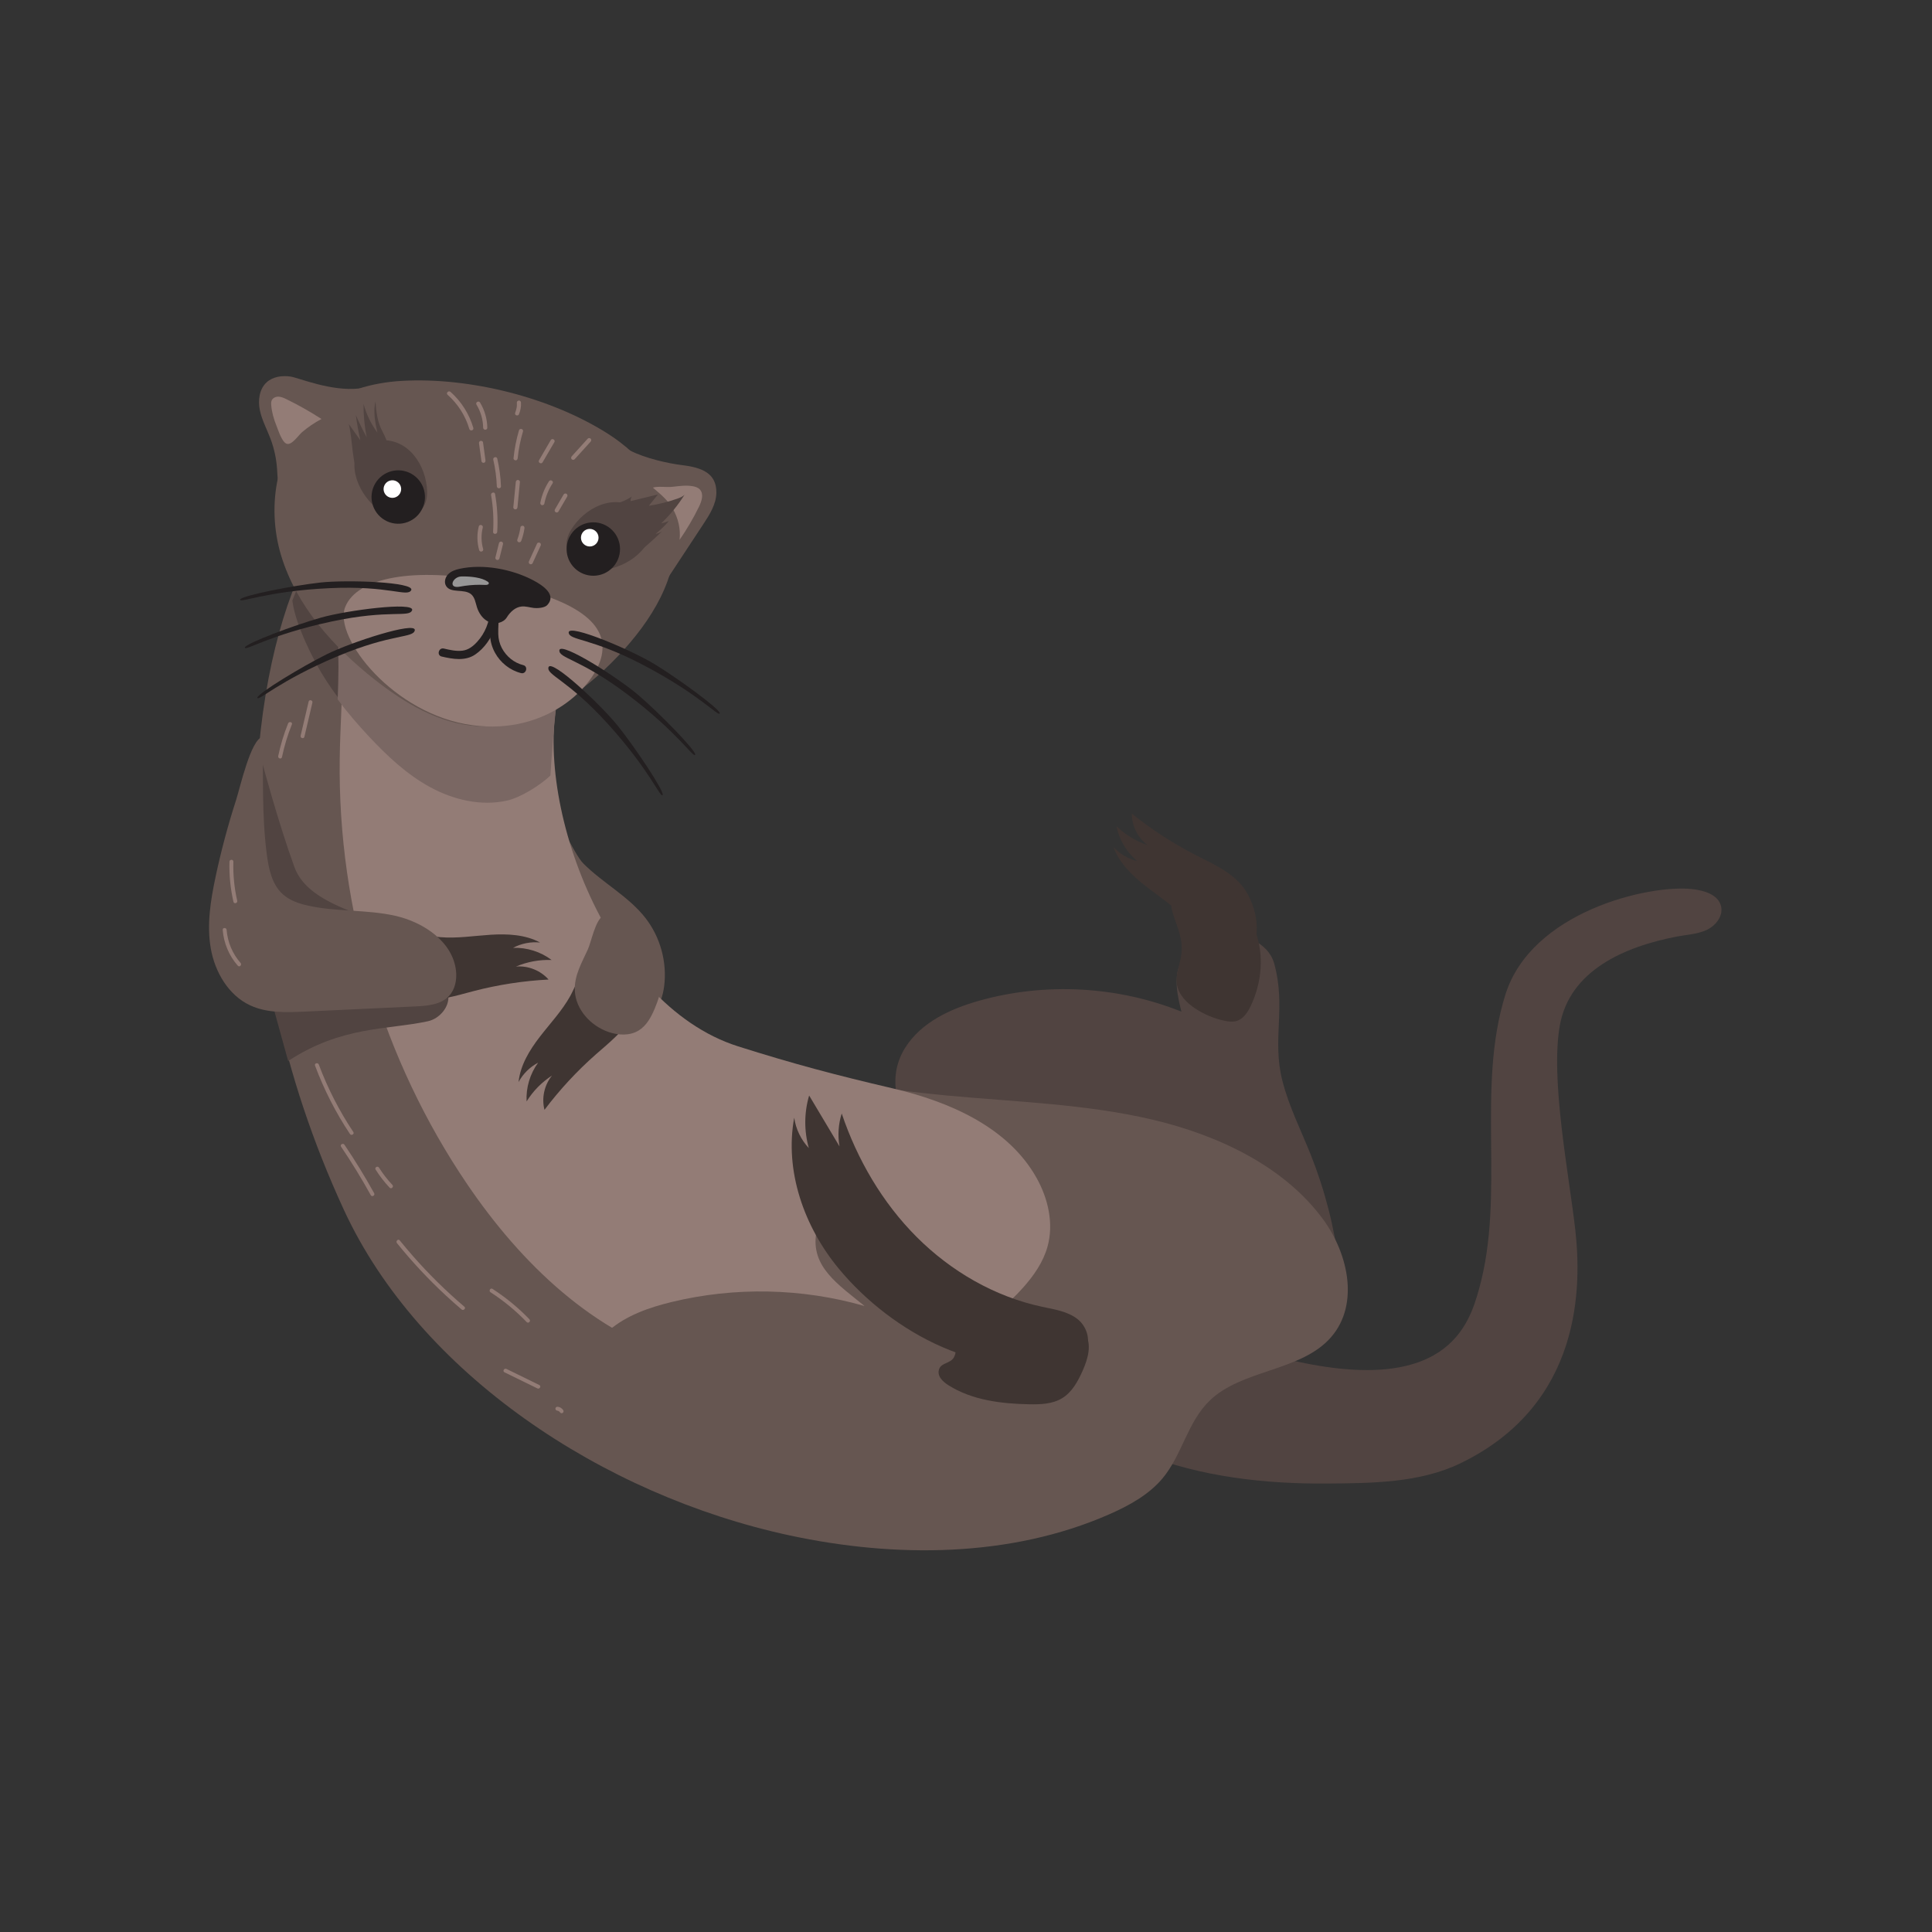<?xml version="1.0" encoding="UTF-8" standalone="no"?>
<svg
   xmlns:dc="http://purl.org/dc/elements/1.1/"
   xmlns:cc="http://creativecommons.org/ns#"
   xmlns:rdf="http://www.w3.org/1999/02/22-rdf-syntax-ns#"
   xmlns:svg="http://www.w3.org/2000/svg"
   xmlns="http://www.w3.org/2000/svg"
   xmlns:sodipodi="http://sodipodi.sourceforge.net/DTD/sodipodi-0.dtd"
   xmlns:inkscape="http://www.inkscape.org/namespaces/inkscape"
   viewBox="0 0 512 512"
   height="512"
   width="512"
   xml:space="preserve"
   id="svg2"
   version="1.1"
   sodipodi:docname="Weasel.svg"
   inkscape:version="1.0.2 (e86c870879, 2021-01-15, custom)"><rect x="0" y="0" width="512" height="512" fill="#333333" stroke="none"/><sodipodi:namedview
     pagecolor="#ffffff"
     bordercolor="#666666"
     borderopacity="1"
     objecttolerance="10"
     gridtolerance="10"
     guidetolerance="10"
     inkscape:pageopacity="0"
     inkscape:pageshadow="2"
     inkscape:window-width="1366"
     inkscape:window-height="715"
     id="namedview7878"
     showgrid="false"
     inkscape:zoom="0.14531044"
     inkscape:cx="2606.7656"
     inkscape:cy="1359.1645"
     inkscape:window-x="-8"
     inkscape:window-y="-8"
     inkscape:window-maximized="1"
     inkscape:current-layer="svg2" /><defs
     id="defs6"><clipPath
       id="clipPath988"
       clipPathUnits="userSpaceOnUse"><path
         id="path986"
         d="m 13701.4,7935 c -54.4,0 -24.4,65.4 27.4,67 4.5,0.1 9.4,0.2 14.4,0.2 49.3,0 117,-7.3 154.3,-33 3.5,-2.3 7.1,-5.3 7.6,-9.5 1.1,-8.6 -10.3,-11.9 -19.5,-11.9 -0.6,0 -1.3,0 -1.9,0 -12.2,0.7 -24.4,1 -36.5,1 -43,0 -86,-4 -128.2,-12 -6.7,-1.3 -12.5,-1.8 -17.6,-1.8" /></clipPath><clipPath
       id="clipPath1132"
       clipPathUnits="userSpaceOnUse"><path
         id="path1130"
         d="m 4776.2,5176.1 c -27.56,0 -36.17,54.6 -3.2,86.2 39.5,37.8 107.62,90.2 162,97.4 1.55,0.2 3.16,0.3 4.75,0.3 3.09,0 6.11,-0.6 8.41,-2.5 7.82,-6.8 -0.72,-19 -8.75,-25.5 -47.17,-38.1 -89.74,-81.9 -126.47,-130.2 -14.05,-18.4 -26.66,-25.7 -36.74,-25.7" /></clipPath></defs><g
     id="g9471"
     transform="matrix(0.311,0,0,0.311,-445.616,-345.576)"><g
       transform="matrix(0.178,0,0,-0.178,0,2666.667)"
       id="g930"><path
         id="path932"
         style="fill:#514441;fill-opacity:1;fill-rule:nonzero;stroke:none"
         d="m 14403.8,1636.72 c 216.3,1.73 443.6,3 638.3,97.37 585.9,284.15 578.2,853.73 549,1115.45 -29.2,261.8 -121.1,722.98 -73.8,982.08 47.3,259.1 304.9,375.52 563.7,424.28 47.1,8.85 96.3,10.87 139.5,31.28 43.3,20.47 79.5,67.06 68.2,113.49 -13.7,56.26 -82.6,75.99 -140.2,82.07 -207.9,21.83 -768.1,-108.4 -892.2,-505.67 -141.1,-451.36 0.8,-952.22 -125.8,-1407.85 -47.3,-170.58 -153.4,-525.62 -933.7,-334.11 -124,30.45 -253.1,25.95 -372,72.53 -135.7,53.11 -295.1,41.56 -421.7,-30.53 -93,-52.96 -212,-183.93 -176,-302.38 32.9,-107.87 200.1,-159.78 292.6,-196.01 280,-109.97 585,-144.32 884.1,-142" /></g><g
       transform="matrix(0.158,0,0,-0.158,0,2666.667)"
       id="g934"><path
         id="path936"
         style="fill:#514441;fill-opacity:1;fill-rule:nonzero;stroke:none"
         d="m 13951.3,4195.48 c 86,135.99 243.6,209.01 398.6,252.48 356.9,100.03 746.5,78.93 1090.4,-59.09 -21.6,86.28 -42.5,180.57 -5.6,261.61 42.3,92.6 107.8,171.44 209.7,170.26 101.8,-1.19 261.7,-48.2 296.2,-172.21 65.5,-237.71 -12.8,-406.45 43.9,-631.08 34.7,-137.6 99.4,-265.57 152.2,-397.42 76.5,-191.54 128.4,-392.95 153.8,-597.65 5.4,-43.73 9.5,-89.23 -4.9,-130.76 -28.1,-81.04 -116.8,-123.59 -200.2,-143.42 -222.8,-53.18 -458.9,-4.73 -671.2,81.54 -212.2,86.27 -407.2,209.18 -611.2,313.26 -154.8,79.01 -315.5,147.56 -462.3,240.42 -230.6,145.69 -577.4,514.84 -389.4,812.06" /></g><path
       id="path938"
       style="fill:#665651;fill-opacity:1;fill-rule:nonzero;stroke:none;stroke-width:0.133"
       d="m 1929.813,1846.867 c 16.693,16.827 38.8,28.08 53.267,46.853 12.467,16.147 18.253,37.293 15.747,57.547 -1.027,8.2 -3.56,16.613 -9.44,22.427 -7.32,7.2 -18.747,9.053 -28.76,6.747 -23.213,-5.36 -37.08,-28.653 -47.32,-50.173 -11.173,-23.467 -21.32,-47.68 -26.133,-73.213 -1.92,-10.173 -10.68,-56.88 10.4,-55.973 9.04,0.4 23.92,37.387 32.24,45.787" /><g
       transform="matrix(0.159,0,0,-0.159,0,2666.667)"
       id="g940"><path
         id="path942"
         style="fill:#665651;fill-opacity:1;fill-rule:nonzero;stroke:none"
         d="m 10854.2,3299.85 c 404.5,-876.45 1386,-1529.83 2389.5,-1745.61 567.7,-122.06 1184.4,-118.46 1711.3,112.51 107.7,47.23 213.5,105.62 286.6,192.87 106.5,127.1 133.7,303.28 254.7,418.72 169.4,161.75 469.4,155.29 633.5,321.74 170.2,172.74 114,456.22 -28.4,649.52 -208,282.22 -558.6,449.76 -916,533.49 -357.5,83.64 -729.3,94.13 -1096.1,128.52 -361.9,33.98 -724.9,92.46 -1060.8,221.99 -335.9,129.53 -645.3,334.83 -844.1,617.47 -218,309.91 -289.7,697.5 -237.9,1064.38 26.9,190.1 85.2,379.29 66,570.15 -24.9,246.4 -225,487.43 -515,418.13 -87.7,-20.97 -224,-10.4 -363.5,0.09 -223.9,16.95 -456.1,33.81 -508.1,-79.45 -273.4,-595.07 -452.2,-1950.57 228.3,-3424.52" /></g><g
       transform="matrix(0.143,0,0,-0.143,0,2666.667)"
       id="g944"><path
         id="path946"
         style="fill:#937c76;fill-opacity:1;fill-rule:nonzero;stroke:none"
         d="m 12044.3,6352.84 c -12,-895.49 257.4,-1792.57 760.7,-2533.41 319,-469.48 753.7,-890.73 1299.9,-1045.01 175.5,-49.62 358.2,-70.37 540.5,-76.91 535.9,-19.06 1115,107.19 1471.5,507.79 63.3,71.02 119.3,151.47 144.9,243.14 38.2,136.72 4.4,286.04 -65,409.95 -169.5,302.95 -520.5,454.99 -858.5,533.96 -338.2,78.96 -589.7,145.4 -920.7,250.24 -797.2,252.77 -1244.9,1513.08 -1055.7,2148.05 9.8,32.89 -106.6,58.12 -126.4,86.16 -18.5,26.16 -49,40.65 -78.3,54.01 -263.3,120.54 -687.9,348.83 -989.5,263.52 -127.5,-36.07 -104.8,-149.99 -105.5,-262.31 -1.1,-193.24 -15.4,-386.02 -17.9,-579.18" /></g><path
       id="path948"
       style="fill:#514441;fill-opacity:1;fill-rule:nonzero;stroke:none;stroke-width:0.133"
       d="m 1864.613,1791.107 c 11.707,-2.587 22.84,-8.48 31.533,-16.707 0.4,-7.493 1.12,-14.947 2.173,-22.36 2.133,-15.107 5.52,-30.173 7.987,-45.253 -6.48,-12.787 -16.733,-24.173 -28.4,-32.52 -23.267,-16.68 -51.507,-24.493 -78.053,-35.227 -18.24,-7.387 -35.84,-16.253 -54.133,-23.533 -12.947,-5.16 -37.533,-16.827 -52.707,-13.893 -1.96,1.68 -3.507,3.653 -4.573,5.987 -2.2,4.773 -4.347,9.88 -6.453,15.267 2.507,21.547 19.387,52.68 24.453,61.173 11.347,19.013 25.493,36.267 40.587,52.387 15.48,16.533 32.213,32.333 52.093,43.173 19.893,10.84 43.373,16.413 65.493,11.507" /><path
       id="path950"
       style="fill:#7a6763;fill-opacity:1;fill-rule:nonzero;stroke:none;stroke-width:0.133"
       d="m 1908.253,1704.253 c -2.933,-5.267 -9.733,-8.16 -13.76,-12.773 -2.64,-1.24 -4.907,-2.453 -5.8,-3.72 -2.653,-3.747 -7.013,-5.813 -11.187,-7.72 -37.573,-17.187 -98.16,-49.773 -141.187,-37.6 -18.2,5.147 -14.96,21.4 -15.053,37.427 -0.053,9.12 -0.32,18.24 -0.653,27.347 8.2,11.04 17.213,21.493 26.6,31.52 15.48,16.533 32.2,32.32 52.093,43.16 19.88,10.84 43.373,16.413 65.48,11.52 11.707,-2.6 28.413,-13.133 37.093,-21.373 0.4,-7.48 3.8,-57.187 6.373,-67.787" /><path
       id="path952"
       style="fill:#665651;fill-opacity:1;fill-rule:nonzero;stroke:none;stroke-width:0.133"
       d="m 1775.453,1435.72 c -26.093,1.467 -52.56,9.04 -72.613,25.787 -34.4,28.72 -43.44,80.293 -30.4,123.173 13.04,42.867 44.533,77.907 79.733,105.627 25.493,20.08 54.88,37.613 87.267,39.627 46.24,2.867 88.533,-26.373 120.36,-60.04 27.72,-29.32 51.893,-66.96 47.72,-107.08 -3.56,-34.267 -27.72,-63.667 -56.813,-82.133 -48.773,-30.947 -117.6,-48.187 -175.253,-44.96" /><path
       id="path954"
       style="fill:#665651;fill-opacity:1;fill-rule:nonzero;stroke:none;stroke-width:0.133"
       d="m 2014.4,1507.573 c 16.547,2.013 29.107,6.853 28.88,23.52 -0.147,9.76 -5.707,18.52 -11.08,26.68 -10.613,16.107 -21.213,32.213 -31.813,48.32 -0.92,1.387 -1.88,2.827 -3.32,3.653 -2.853,1.667 -6.48,0.44 -9.347,-1.187 -9.4,-5.36 -15.987,-14.6 -20.973,-24.2 -9.947,-19.12 -22.667,-53.8 -17.893,-75.707 2.853,-13.107 11.387,-18.333 21.107,-13.44 12.693,6.413 31.587,10.787 44.44,12.36" /><path
       id="path956"
       style="fill:#665651;fill-opacity:1;fill-rule:nonzero;stroke:none;stroke-width:0.133"
       d="m 1680.387,1432.053 c -7.12,-1.053 -15.013,0.04 -20.333,4.907 -6.307,5.773 -7.507,15.453 -5.76,23.827 1.747,8.373 5.933,16 8.96,24 3.187,8.373 5.107,17.227 5.693,26.173 0.48,7.32 0.413,15.547 5.64,20.693 5.187,5.12 13.6,4.973 20.64,3.053 20.267,-5.573 35.64,-22.693 44.947,-41.547 6.147,-12.453 15.04,-52.707 -1.24,-50.947 -24.28,2.627 -51.413,-9.107 -58.547,-10.16" /><path
       id="path958"
       style="fill:#514441;fill-opacity:1;fill-rule:nonzero;stroke:none;stroke-width:0.133"
       d="m 1752.293,1486.907 c -5.733,1.093 -11.467,3.867 -14.587,8.813 -2.24,3.547 -2.933,7.88 -2.867,12.08 0.16,11.013 5.213,21.56 12.347,29.96 6.12,7.173 14.187,13.187 23.493,14.64 9.32,1.453 19.84,-2.613 23.973,-11.08 2.293,-4.707 2.467,-10.16 1.893,-15.36 -2.507,-22.667 -19.24,-43.773 -44.253,-39.053" /><path
       id="path960"
       style="fill:#231f20;fill-opacity:1;fill-rule:nonzero;stroke:none;stroke-width:0.133"
       d="m 1791.867,1546.173 c -6.333,10.867 -20.267,14.533 -31.12,8.2 -10.867,-6.333 -14.533,-20.28 -8.2,-31.133 6.333,-10.853 20.267,-14.533 31.133,-8.187 10.853,6.333 14.533,20.267 8.187,31.12" /><path
       id="path962"
       style="fill:#ffffff;fill-opacity:1;fill-rule:nonzero;stroke:none;stroke-width:0.133"
       d="m 1773.667,1531.707 c -2.08,3.573 -6.667,4.773 -10.24,2.693 -3.573,-2.093 -4.787,-6.68 -2.693,-10.253 2.08,-3.573 6.667,-4.773 10.24,-2.693 3.573,2.08 4.787,6.667 2.693,10.253" /><path
       id="path964"
       style="fill:#514441;fill-opacity:1;fill-rule:nonzero;stroke:none;stroke-width:0.133"
       d="m 1979.427,1547.413 c 4.453,3.8 8.04,9.053 8.293,14.893 0.187,4.187 -1.36,8.293 -3.493,11.907 -5.613,9.48 -15.24,16.133 -25.6,19.88 -8.867,3.2 -18.853,4.413 -27.653,1.053 -8.813,-3.373 -15.933,-12.107 -15.32,-21.52 0.347,-5.213 2.907,-10.053 5.987,-14.28 13.427,-18.427 38.427,-28.44 57.787,-11.933" /><path
       id="path966"
       style="fill:#231f20;fill-opacity:1;fill-rule:nonzero;stroke:none;stroke-width:0.133"
       d="m 1915.653,1579.227 c 0.12,12.573 10.4,22.667 22.96,22.56 12.573,-0.107 22.68,-10.387 22.573,-22.96 -0.12,-12.573 -10.4,-22.667 -22.96,-22.56 -12.573,0.107 -22.68,10.387 -22.573,22.96" /><path
       id="path968"
       style="fill:#ffffff;fill-opacity:1;fill-rule:nonzero;stroke:none;stroke-width:0.133"
       d="m 1927.893,1569.427 c 0.04,4.133 3.427,7.453 7.56,7.427 4.133,-0.04 7.467,-3.427 7.427,-7.56 -0.04,-4.133 -3.427,-7.467 -7.56,-7.427 -4.133,0.04 -7.453,3.413 -7.427,7.56" /><path
       id="path970"
       style="fill:#937c76;fill-opacity:1;fill-rule:nonzero;stroke:none;stroke-width:0.133"
       d="m 1850.36,1606.64 c -63.587,-12.32 -113.48,-3.773 -123.44,22.013 -9.973,25.787 41.413,91.613 108.627,100.52 63.68,8.453 104.627,-33.693 109.987,-59.333 5.373,-25.653 -17.613,-48.16 -95.173,-63.2" /><path
       id="path972"
       style="fill:#231f20;fill-opacity:1;fill-rule:nonzero;stroke:none;stroke-width:0.133"
       d="m 1824.387,1595.893 c -3.52,0.773 -7.093,2.013 -9.627,4.573 -2.52,2.573 -3.68,6.76 -1.88,9.88 3.933,6.773 15.573,2.173 21.52,7.28 3.08,2.653 3.653,7.107 4.867,10.987 1.693,5.373 5.253,10.427 10.44,12.627 5.187,2.213 12.04,0.8 15.013,-3.987 2.827,-4.587 7.187,-8.693 12.533,-9.253 3.387,-0.36 6.747,0.733 10.133,1.187 3.373,0.453 9.707,0.053 11.92,-2.547 2.387,-2.8 8.213,-10.333 -12.253,-21.067 -17.773,-9.307 -42.253,-14.16 -62.667,-9.68" /><path
       id="path974"
       style="fill:#231f20;fill-opacity:1;fill-rule:nonzero;stroke:none;stroke-width:0.133"
       d="m 1850.4,1631.133 c -0.32,9.853 -4.2,19.573 -10.867,26.867 -3.453,3.773 -7.427,6.987 -12.667,7.627 -5.307,0.64 -10.68,-0.613 -15.813,-1.813 -4.413,-1.027 -6.293,5.773 -1.867,6.8 9.453,2.2 20.12,4.107 28.693,-1.773 7.76,-5.32 13.413,-13.653 16.653,-22.4 1.8,-4.893 2.747,-10.107 2.92,-15.307 0.147,-4.547 -6.907,-4.533 -7.053,0" /><path
       id="path976"
       style="fill:#231f20;fill-opacity:1;fill-rule:nonzero;stroke:none;stroke-width:0.133"
       d="m 1851.04,1634.28 c -0.293,6.133 -0.973,12.387 -0.613,18.507 0.307,5.12 1.72,10.04 4.173,14.533 4.627,8.52 12.827,15.08 22.267,17.427 4.4,1.093 6.28,-5.707 1.867,-6.8 -7.907,-1.96 -14.493,-7.413 -18.28,-14.6 -1.92,-3.667 -2.907,-7.693 -3.027,-11.827 -0.147,-5.733 0.387,-11.52 0.667,-17.24 0.213,-4.533 -6.84,-4.52 -7.053,0" /><path
       id="path978"
       style="fill:#937c76;fill-opacity:1;fill-rule:nonzero;stroke:none;stroke-width:0.133"
       d="m 1663.973,1456.493 c -0.12,-1.453 -0.16,-2.987 0.48,-4.307 1.027,-2.107 3.56,-3.107 5.893,-3 2.333,0.12 4.507,1.133 6.6,2.16 10.28,5.013 20.253,10.64 29.853,16.867 -5.96,3.12 -11.573,6.947 -16.68,11.333 -3.04,2.6 -8.64,11.28 -13.027,9.76 -4.013,-1.4 -7.147,-11.627 -8.64,-15.267 -2.28,-5.613 -3.987,-11.493 -4.48,-17.547" /><path
       id="path980"
       style="fill:#937c76;fill-opacity:1;fill-rule:nonzero;stroke:none;stroke-width:0.133"
       d="m 2022.867,1525.44 c 2.333,0.373 4.733,1.12 6.347,2.84 3.507,3.773 1.613,9.84 -0.64,14.48 -4.813,9.893 -10.387,19.413 -16.653,28.453 1.067,-9.12 -1.173,-18.52 -5.747,-26.48 -4.347,-7.56 -10.56,-12.493 -16.987,-18.04 4.573,-1.387 11.547,-0.133 16.627,-0.693 5.667,-0.613 11.373,-1.48 17.053,-0.56" /><g
       id="g982"
       transform="matrix(0.133,0,0,-0.133,0,2666.667)"><g
         clip-path="url(#clipPath988)"
         id="g984"><path
           id="path990"
           style="fill:#979696;fill-opacity:1;fill-rule:nonzero;stroke:none"
           d="m 13647,7935 h 259.199 v 67.199 H 13647 Z" /></g></g><path
       id="path992"
       style="fill:#231f20;fill-opacity:1;fill-rule:nonzero;stroke:none;stroke-width:0.133"
       d="m 1637.453,1622 c 1.867,-3.373 45.013,-11.867 68.387,-14.427 22.947,-2.507 80.373,-0.453 77.453,6.453 -3.347,6.307 -18.427,-4.027 -69.467,-1.667 -54.587,2.52 -77.2,13.267 -76.373,9.64" /><path
       id="path994"
       style="fill:#231f20;fill-opacity:1;fill-rule:nonzero;stroke:none;stroke-width:0.133"
       d="m 1641.507,1662.853 c 1.28,-3.64 42.453,-19.093 65.093,-25.453 22.227,-6.24 79.2,-13.627 77.453,-6.333 -2.267,6.773 -18.827,-0.947 -68.8,9.747 -53.427,11.44 -73.973,25.747 -73.747,22.04" /><path
       id="path996"
       style="fill:#231f20;fill-opacity:1;fill-rule:nonzero;stroke:none;stroke-width:0.133"
       d="m 1652.12,1705.68 c 0.587,-3.813 38.187,-26.627 59.267,-37.053 20.68,-10.24 75.307,-28.04 74.947,-20.547 -0.973,7.067 -18.693,2.547 -65.813,22.293 -50.387,21.133 -67.947,38.987 -68.4,35.307" /><path
       id="path998"
       style="fill:#231f20;fill-opacity:1;fill-rule:nonzero;stroke:none;stroke-width:0.133"
       d="m 2046.213,1718.947 c -0.267,-3.853 -35.773,-29.8 -55.88,-42 -19.733,-11.987 -72.627,-34.387 -72.907,-26.893 0.36,7.12 18.4,4.133 63.653,27.853 48.4,25.36 64.347,44.667 65.133,41.04" /><path
       id="path1000"
       style="fill:#231f20;fill-opacity:1;fill-rule:nonzero;stroke:none;stroke-width:0.133"
       d="m 2025.267,1754.24 c 0.373,-3.84 -30.387,-35.253 -48.227,-50.587 -17.507,-15.053 -66.013,-45.84 -67.52,-38.493 -0.8,7.093 17.48,7.107 58.227,37.92 43.587,32.96 56.16,54.613 57.52,51.16" /><path
       id="path1002"
       style="fill:#231f20;fill-opacity:1;fill-rule:nonzero;stroke:none;stroke-width:0.133"
       d="m 1997.533,1788.56 c 1.08,-3.693 -23.347,-40.267 -38.027,-58.64 -14.427,-18.027 -56.4,-57.253 -59.24,-50.307 -2.107,6.827 15.853,10.213 50.213,48.04 36.733,40.453 45.08,64.053 47.053,60.907" /><path
       id="path1004"
       style="fill:#514441;fill-opacity:1;fill-rule:nonzero;stroke:none;stroke-width:0.133"
       d="m 1752.84,1453.08 c -2.16,8.72 -0.307,17.88 1.547,26.667 -5.387,-7.307 -9.387,-15.627 -11.747,-24.4 -0.12,9.533 0.787,19.067 2.693,28.4 -3.413,-6.107 -6.507,-12.4 -9.253,-18.827 0.947,7.2 2.227,14.373 3.827,21.453 -3.267,-4.587 -6.52,-9.173 -9.787,-13.773 3.56,15.293 2.147,31.973 9.333,45.933 0.48,-3.84 2.2,-7.787 5.533,-9.747 6.04,-3.547 13.88,0.813 20.653,-0.933 0.547,-0.133 1.12,-0.333 1.453,-0.787 0.467,-0.627 0.333,-1.48 0.187,-2.24 -1.84,-9.027 -4.213,-18 -8.587,-26.12 -4.227,-7.853 -5.373,-16.8 -5.853,-25.627" /><path
       id="path1006"
       style="fill:#514441;fill-opacity:1;fill-rule:nonzero;stroke:none;stroke-width:0.133"
       d="m 1971.253,1534.267 c -0.8,1.12 -1.173,2.547 -1.04,3.92 7.76,-1.893 15.52,-3.787 23.28,-5.667 -2.587,3.213 -5.173,6.427 -7.76,9.64 8.333,-1.253 16.533,-3.307 24.467,-6.133 2.147,-0.773 4.347,-1.64 5.96,-3.267 -5.587,8.933 -12.293,17.147 -19.933,24.4 2.253,-0.48 4.48,-1.147 6.613,-2.027 -3.44,4.013 -7.267,7.707 -11.4,10.987 1.947,-0.333 3.813,-1.053 5.48,-2.107 -5.733,5.56 -11.667,10.92 -17.787,16.053 -2.88,2.44 -5.84,4.84 -9.187,6.6 -0.28,0.16 -0.613,0.307 -0.92,0.2 -0.48,-0.16 -0.56,-0.813 -0.533,-1.32 0.347,-5.907 3.64,-11.547 2.893,-17.427 -0.6,-4.627 -3.653,-8.573 -7.08,-11.747 -2.96,-2.76 -13.893,-8.787 -10.427,-13.76 1.667,-2.387 5.307,-2.653 7.813,-3.533 3.373,-1.2 6.6,-2.813 9.56,-4.813" /><path
       id="path1008"
       style="fill:#937c76;fill-opacity:1;fill-rule:nonzero;stroke:none;stroke-width:0.133"
       d="m 1814.28,1447.613 c 8.76,7.773 15.187,17.853 18.493,29.093 0.64,2.173 4.04,1.253 3.4,-0.933 -3.467,-11.787 -10.213,-22.48 -19.4,-30.653 -1.693,-1.493 -4.2,0.987 -2.493,2.493" /><path
       id="path1010"
       style="fill:#937c76;fill-opacity:1;fill-rule:nonzero;stroke:none;stroke-width:0.133"
       d="m 1838.88,1456 c 3.6,5.933 5.56,12.693 5.68,19.64 0.04,2.267 3.573,2.28 3.533,0 -0.133,-7.547 -2.253,-14.973 -6.173,-21.427 -1.173,-1.933 -4.227,-0.173 -3.04,1.787" /><path
       id="path1012"
       style="fill:#937c76;fill-opacity:1;fill-rule:nonzero;stroke:none;stroke-width:0.133"
       d="m 1841.04,1489.053 c 0.693,5.08 1.387,10.16 2.08,15.227 0.133,0.947 1.333,1.467 2.173,1.24 1.013,-0.28 1.36,-1.227 1.227,-2.173 -0.693,-5.08 -1.387,-10.16 -2.08,-15.227 -0.12,-0.947 -1.333,-1.467 -2.16,-1.24 -1.027,0.28 -1.373,1.227 -1.24,2.173" /><path
       id="path1014"
       style="fill:#937c76;fill-opacity:1;fill-rule:nonzero;stroke:none;stroke-width:0.133"
       d="m 1853.187,1502.92 c 1.72,7.44 2.733,15.013 3.027,22.64 0.08,2.267 3.613,2.28 3.533,0 -0.307,-7.933 -1.36,-15.84 -3.16,-23.573 -0.52,-2.213 -3.92,-1.28 -3.4,0.933" /><path
       id="path1016"
       style="fill:#937c76;fill-opacity:1;fill-rule:nonzero;stroke:none;stroke-width:0.133"
       d="m 1872.373,1521.92 c -0.707,7.187 -1.413,14.373 -2.12,21.56 -0.093,0.947 0.88,1.76 1.76,1.76 1.04,0 1.68,-0.813 1.773,-1.76 0.707,-7.187 1.4,-14.373 2.107,-21.56 0.093,-0.947 -0.867,-1.76 -1.76,-1.76 -1.027,0 -1.667,0.813 -1.76,1.76" /><path
       id="path1018"
       style="fill:#937c76;fill-opacity:1;fill-rule:nonzero;stroke:none;stroke-width:0.133"
       d="m 1873.973,1501.68 c 0.773,-7.733 2.307,-15.373 4.52,-22.84 0.64,-2.173 -2.76,-3.107 -3.413,-0.933 -2.293,7.76 -3.827,15.72 -4.64,23.773 -0.093,0.96 0.88,1.773 1.773,1.773 1.027,0 1.667,-0.813 1.76,-1.773" /><path
       id="path1020"
       style="fill:#937c76;fill-opacity:1;fill-rule:nonzero;stroke:none;stroke-width:0.133"
       d="m 1895.213,1505.12 c 3.333,-5.72 6.667,-11.44 10.013,-17.16 1.147,-1.96 -1.907,-3.733 -3.053,-1.773 -3.333,5.72 -6.667,11.44 -10,17.16 -1.147,1.96 1.893,3.733 3.04,1.773" /><path
       id="path1022"
       style="fill:#937c76;fill-opacity:1;fill-rule:nonzero;stroke:none;stroke-width:0.133"
       d="m 1922.507,1502.533 c 4.547,-5.013 9.093,-10.04 13.653,-15.053 0.64,-0.707 0.693,-1.8 0,-2.507 -0.653,-0.64 -1.853,-0.707 -2.493,0 -4.56,5.027 -9.107,10.053 -13.653,15.067 -0.64,0.707 -0.693,1.8 0,2.493 0.653,0.653 1.853,0.707 2.493,0" /><path
       id="path1024"
       style="fill:#937c76;fill-opacity:1;fill-rule:nonzero;stroke:none;stroke-width:0.133"
       d="m 1896.693,1540.4 c 1.213,-6.187 3.573,-12.04 7.013,-17.333 1.227,-1.907 -1.813,-3.68 -3.053,-1.787 -3.573,5.533 -6.093,11.733 -7.36,18.187 -0.187,0.933 0.267,1.907 1.227,2.16 0.867,0.24 1.987,-0.293 2.173,-1.227" /><path
       id="path1026"
       style="fill:#937c76;fill-opacity:1;fill-rule:nonzero;stroke:none;stroke-width:0.133"
       d="m 1877.053,1571.987 c 1.28,-3.427 2.187,-6.973 2.693,-10.6 0.133,-0.92 -0.213,-1.947 -1.227,-2.173 -0.827,-0.187 -2.04,0.253 -2.173,1.227 -0.507,3.627 -1.413,7.187 -2.693,10.613 -0.333,0.867 0.36,1.973 1.227,2.173 1,0.227 1.827,-0.307 2.173,-1.24" /><path
       id="path1028"
       style="fill:#937c76;fill-opacity:1;fill-rule:nonzero;stroke:none;stroke-width:0.133"
       d="m 1856.547,1564.413 c 0.667,-10.8 0.027,-21.613 -1.827,-32.28 -0.4,-2.227 -3.8,-1.28 -3.413,0.933 1.813,10.347 2.36,20.867 1.72,31.347 -0.133,2.267 3.387,2.253 3.52,0" /><path
       id="path1030"
       style="fill:#937c76;fill-opacity:1;fill-rule:nonzero;stroke:none;stroke-width:0.133"
       d="m 1844.56,1579.013 c -1.72,-5.973 -1.84,-12.28 -0.32,-18.32 0.547,-2.2 -2.853,-3.147 -3.4,-0.933 -1.667,6.627 -1.56,13.613 0.32,20.2 0.613,2.173 4.027,1.253 3.4,-0.947" /><path
       id="path1032"
       style="fill:#937c76;fill-opacity:1;fill-rule:nonzero;stroke:none;stroke-width:0.133"
       d="m 1858.413,1587.08 c 1.013,-4.067 2.027,-8.133 3.04,-12.2 0.227,-0.933 -0.293,-1.92 -1.24,-2.173 -0.893,-0.253 -1.933,0.307 -2.16,1.24 -1.013,4.053 -2.027,8.133 -3.04,12.2 -0.227,0.92 0.307,1.907 1.24,2.16 0.893,0.253 1.933,-0.307 2.16,-1.227" /><path
       id="path1034"
       style="fill:#937c76;fill-opacity:1;fill-rule:nonzero;stroke:none;stroke-width:0.133"
       d="m 1886.667,1591.147 c 2.293,-5 4.587,-10 6.88,-15 0.4,-0.867 0.24,-1.893 -0.64,-2.413 -0.76,-0.44 -2.013,-0.24 -2.413,0.64 -2.293,4.987 -4.573,9.987 -6.867,14.987 -0.4,0.867 -0.253,1.907 0.627,2.413 0.76,0.453 2.013,0.24 2.413,-0.627" /><path
       id="path1036"
       style="fill:#937c76;fill-opacity:1;fill-rule:nonzero;stroke:none;stroke-width:0.133"
       d="m 1908.76,1547.013 c 2.467,-4.227 4.933,-8.453 7.4,-12.68 0.48,-0.827 0.187,-1.933 -0.627,-2.413 -0.827,-0.48 -1.933,-0.187 -2.413,0.64 -2.467,4.227 -4.933,8.453 -7.4,12.68 -0.48,0.813 -0.187,1.933 0.64,2.413 0.813,0.48 1.92,0.187 2.4,-0.64" /><path
       id="path1038"
       style="fill:#937c76;fill-opacity:1;fill-rule:nonzero;stroke:none;stroke-width:0.133"
       d="m 1874.987,1464.333 c 1.36,-3.187 2.04,-6.613 1.813,-10.093 -0.053,-0.92 -0.773,-1.8 -1.76,-1.76 -0.907,0.04 -1.827,0.773 -1.773,1.76 0.053,0.787 0.067,1.573 0.027,2.36 -0.013,0.333 -0.04,0.667 -0.08,1 0,0.067 -0.093,0.747 -0.04,0.373 -0.027,0.16 -0.053,0.333 -0.08,0.493 -0.12,0.72 -0.28,1.427 -0.48,2.133 -0.107,0.373 -0.227,0.747 -0.36,1.12 -0.053,0.16 -0.12,0.32 -0.173,0.48 -0.027,0.053 -0.267,0.667 -0.133,0.36 -0.36,0.84 -0.293,1.92 0.627,2.413 0.76,0.4 2.027,0.267 2.413,-0.64" /><path
       id="path1040"
       style="fill:#514441;fill-opacity:1;fill-rule:nonzero;stroke:none;stroke-width:0.133"
       d="m 1797.547,1981.387 c 9.8,-2.147 18.44,-12.12 17.32,-22.093 -1.093,-9.64 -11.227,-15.4 -20.48,-18.333 -38.907,-12.32 -106.467,-9.733 -127.64,32.16 l 11.653,42.173 c 45.653,-30.053 85.107,-26.467 119.147,-33.907" /><path
       id="path1042"
       style="fill:#514441;fill-opacity:1;fill-rule:nonzero;stroke:none;stroke-width:0.133"
       d="m 1683.667,1849.867 c -14.053,-38.853 -26.813,-86.867 -26.813,-86.867 -7.707,-0.667 -6.6,9.973 -8.347,17.52 -5.307,22.987 -8.027,46.96 -3.933,70.2 1.867,10.547 5.333,21.213 12.613,29.067 7.547,8.147 84.84,12.107 72.733,7.24 -23.16,-9.307 -40.013,-19.933 -46.253,-37.16" /><path
       id="path1044"
       style="fill:#3f3532;fill-opacity:1;fill-rule:nonzero;stroke:none;stroke-width:0.133"
       d="m 1791.093,1962.733 c 15.373,1.827 30.627,-3.2 45.613,-7.093 20.8,-5.387 42.133,-8.667 63.587,-9.773 -6.84,-7.773 -17.507,-12.013 -27.813,-11.04 9.56,-4.093 20.04,-6.013 30.427,-5.613 -9.333,-7.067 -21.147,-10.787 -32.853,-10.36 6.987,-3.747 15.12,-5.347 23.013,-4.547 -12.72,-6.813 -27.813,-7.507 -42.227,-6.6 -14.4,0.92 -28.813,3.293 -43.2,2.013 -14.587,-1.293 -60.92,-13.507 -60.373,13.867 0.4,20.253 26.027,37.027 43.827,39.147" /><path
       id="path1046"
       style="fill:#3f3532;fill-opacity:1;fill-rule:nonzero;stroke:none;stroke-width:0.133"
       d="m 1971.96,1975.867 c -7.093,13.76 -19.8,23.573 -31.413,33.813 -16.12,14.213 -30.787,30.053 -43.72,47.213 -2.613,-10.027 -0.147,-21.24 6.44,-29.24 -8.747,5.64 -16.213,13.24 -21.693,22.08 -0.627,-11.707 2.907,-23.573 9.827,-33.027 -7.027,3.693 -12.92,9.52 -16.68,16.52 1.493,-14.36 9.373,-27.253 18.2,-38.68 8.827,-11.427 18.867,-22.04 25.867,-34.667 7.093,-12.813 22.933,-58.027 45.293,-42.24 16.547,11.667 16.093,42.293 7.88,58.227" /><g
       transform="matrix(0.154,0,0,-0.154,0,2666.667)"
       id="g1048"><path
         id="path1050"
         style="fill:#3f3532;fill-opacity:1;fill-rule:nonzero;stroke:none"
         d="m 16170.9,5206.86 c -66.8,75.57 -162.7,117.26 -252.5,163.38 -124.4,64.02 -242.3,140.63 -351.4,228.27 -0.5,-67.4 33,-134.29 87.3,-174.33 -64.2,21.63 -123.5,57.68 -172.3,104.76 14.8,-74.88 56.1,-144.19 114.9,-192.92 -50.3,12.16 -96.8,39.61 -131.7,77.74 32.3,-88.33 102.7,-157.13 176.7,-215.15 74,-58.02 154.3,-109.09 218.7,-177.63 65.3,-69.57 237.5,-329.89 353.6,-194.47 85.8,100.14 34,292.8 -43.3,380.35" /></g><path
       id="path1052"
       style="fill:#665651;fill-opacity:1;fill-rule:nonzero;stroke:none;stroke-width:0.133"
       d="m 1616.507,1858.56 c -4.24,19.987 -7.56,40.627 -4.053,60.747 3.52,20.12 14.973,39.84 33.467,48.507 14.347,6.72 30.907,6.107 46.733,5.373 31.4,-1.467 62.813,-2.933 94.213,-4.413 10.28,-0.48 21.667,-1.453 28.653,-8.987 5.133,-5.52 6.707,-13.613 5.933,-21.107 -2.56,-24.827 -27.467,-41.667 -51.827,-47.133 -24.347,-5.48 -49.933,-3.253 -74.307,-8.667 -7.747,-1.72 -15.573,-4.347 -21.467,-9.667 -9.547,-8.6 -12.173,-22.333 -13.787,-35.08 -4.2,-33.227 -2.8,-65.76 -3.4,-99.027 -9.987,1.533 -19.36,43.653 -22.613,53.733 -6.973,21.587 -12.84,43.533 -17.547,65.72" /><path
       id="path1054"
       style="fill:#665651;fill-opacity:1;fill-rule:nonzero;stroke:none;stroke-width:0.133"
       d="m 1922.667,1955.48 c 0.827,16.067 13.613,29.933 28.84,35.12 8.333,2.827 18,3.293 25.507,-1.28 6.653,-4.04 10.6,-11.293 13.64,-18.453 6.387,-15.053 10.053,-32.627 3.32,-47.533 -5.107,-11.333 -33.547,-39.387 -47.387,-31.587 -6.413,3.613 -9.893,21.947 -12.76,28.307 -5.133,11.373 -11.827,22.453 -11.16,35.427" /><g
       transform="matrix(0.146,0,0,-0.146,0,2666.667)"
       id="g1056"><path
         id="path1058"
         style="fill:#665651;fill-opacity:1;fill-rule:nonzero;stroke:none"
         d="m 13336,2312.76 c -52.7,64.14 -100.2,136.11 -115.2,217.74 -24.5,132.93 44.1,270.32 146.7,358.33 102.6,88.01 234.5,134.02 365.8,165.91 369.1,89.74 761.6,81.63 1126.7,-23.23 -155.2,126.91 -314.7,229.31 -281.9,427.01 1.8,11.03 88.3,149.42 93.3,139.49 38.9,-76.53 19.2,4.55 29.2,3.37 70.9,-8.66 141.8,-17.31 212.7,-25.97 22,-2.73 44.8,-5.65 63.7,-17.22 22.3,-13.48 36.3,-36.8 50.7,-58.49 238.8,-358.5 756.4,-416.08 1050.8,-730.59 87.2,-93.2 152,-207.27 187.4,-329.89 23.8,-82.55 34.1,-171.74 8.8,-253.83 -58.7,-190.14 -278.6,-274.5 -474.5,-309.4 -384,-68.51 -775.6,-46.83 -1163.5,-42.18 -331.6,4 -579.3,-37.81 -875.3,130.37 -160.2,91.02 -308,205.9 -425.4,348.58" /></g><g
       transform="matrix(0.145,0,0,-0.145,0,2666.667)"
       id="g1060"><path
         id="path1062"
         style="fill:#3f3532;fill-opacity:1;fill-rule:nonzero;stroke:none"
         d="m 14810.7,3272.26 c -203,245.25 -319.5,573.99 -261.6,887.09 9.3,-66.56 39.8,-129.99 85.9,-178.87 -28.4,100.44 -27.8,208.97 1.8,309.13 59.5,-99.79 119,-199.49 178.5,-299.19 -11.3,64.26 -6.8,131.28 12.9,193.42 91.3,-270.2 238.4,-523.18 439.9,-725.06 201.4,-201.8 458.2,-351.03 737.1,-410.68 72.7,-15.56 150.1,-26.52 208.6,-72.27 58.7,-45.75 86.2,-141.4 34,-194.34 -20.9,-21.17 -50.3,-31.57 -79,-39.86 -498.6,-143.8 -1044.7,151.72 -1358.1,530.63" /></g><g
       transform="matrix(0.145,0,0,-0.145,0,2666.667)"
       id="g1064"><path
         id="path1066"
         style="fill:#3f3532;fill-opacity:1;fill-rule:nonzero;stroke:none"
         d="m 15455,2587.14 c 139.1,-88.02 309.9,-108.99 474.6,-112.12 66.7,-1.29 137,1.01 194,35.69 58.5,35.59 93,99.61 120.8,162.16 30.9,69.63 55.6,154.62 13.6,217.99 -29.9,45.17 -85.4,65.31 -138,77.91 -99.6,23.92 -203.2,30.63 -305.1,21.06 -77.4,-7.35 -238.1,-20.05 -294.3,-81.03 -43.8,-47.65 -4.3,-108.81 -33.9,-159.5 -19.8,-33.75 -70.5,-30.53 -84.7,-64.2 -17.9,-42.77 20.4,-77.35 53,-97.96" /></g><g
       transform="matrix(0.154,0,0,-0.154,0,2666.667)"
       id="g1068"><path
         id="path1070"
         style="fill:#3f3532;fill-opacity:1;fill-rule:nonzero;stroke:none"
         d="m 15838.9,4807.15 c -9.1,-51.06 -30.6,-101.69 -22.5,-152.93 9.1,-57.37 53.7,-102.74 102.2,-134.62 49.3,-32.49 104.8,-55.47 162.5,-67.4 20.9,-4.32 42.8,-7.17 63.4,-1.56 39.1,10.72 63.9,48.74 81.2,85.46 60.6,128.57 74.3,281.34 24,414.31 -14.8,39.49 -35.1,76.73 -57.2,112.68 -37.1,60.4 -81.6,118.8 -142.6,154.84 -61,36.11 -141.7,45.79 -202.1,8.72 -63.4,-38.79 -74.4,-114.14 -53.9,-180.15 25.9,-83.21 61.2,-148.27 45,-239.35" /></g><path
       id="path1072"
       style="fill:#937c76;fill-opacity:1;fill-rule:nonzero;stroke:none;stroke-width:0.133"
       d="m 1701.293,2019.187 c 7.653,20.493 17.627,40.067 29.747,58.267 1.187,1.773 4.067,0.107 2.88,-1.68 -11.96,-17.96 -21.853,-37.253 -29.413,-57.467 -0.747,-2 -3.96,-1.133 -3.213,0.88" /><path
       id="path1074"
       style="fill:#937c76;fill-opacity:1;fill-rule:nonzero;stroke:none;stroke-width:0.133"
       d="m 1723.48,2088.307 c 9.053,13.373 17.493,27.16 25.307,41.293 1.04,1.88 3.92,0.2 2.88,-1.68 -7.813,-14.133 -16.253,-27.92 -25.307,-41.293 -1.2,-1.76 -4.08,-0.093 -2.88,1.68" /><path
       id="path1076"
       style="fill:#937c76;fill-opacity:1;fill-rule:nonzero;stroke:none;stroke-width:0.133"
       d="m 1752.92,2107.813 c 3.467,5.507 7.467,10.667 11.933,15.4 1.48,1.56 3.84,-0.8 2.36,-2.36 -4.28,-4.533 -8.093,-9.453 -11.413,-14.72 -1.147,-1.813 -4.027,-0.147 -2.88,1.68" /><path
       id="path1078"
       style="fill:#937c76;fill-opacity:1;fill-rule:nonzero;stroke:none;stroke-width:0.133"
       d="m 1771.12,2170.493 c 12.867,15.92 26.853,30.907 41.867,44.8 4.32,3.987 8.707,7.88 13.187,11.693 1.627,1.373 3.987,-0.973 2.36,-2.36 -15.587,-13.267 -30.2,-27.64 -43.707,-43.013 -3.867,-4.413 -7.653,-8.907 -11.347,-13.467 -1.347,-1.68 -3.693,0.693 -2.36,2.347" /><path
       id="path1080"
       style="fill:#937c76;fill-opacity:1;fill-rule:nonzero;stroke:none;stroke-width:0.133"
       d="m 1850.84,2212.347 c 11.227,7.24 21.547,15.76 30.8,25.387 1.48,1.56 3.84,-0.8 2.36,-2.347 -9.44,-9.84 -20.027,-18.533 -31.467,-25.92 -1.813,-1.173 -3.48,1.72 -1.693,2.88" /><path
       id="path1082"
       style="fill:#937c76;fill-opacity:1;fill-rule:nonzero;stroke:none;stroke-width:0.133"
       d="m 1862.733,2280.547 c 9.333,4.573 18.667,9.147 28,13.707 1.92,0.947 3.613,-1.933 1.68,-2.867 -9.333,-4.573 -18.667,-9.147 -28,-13.72 -1.92,-0.947 -3.613,1.933 -1.68,2.88" /><path
       id="path1084"
       style="fill:#937c76;fill-opacity:1;fill-rule:nonzero;stroke:none;stroke-width:0.133"
       d="m 1907.8,2313.227 0.28,0.027 c -0.147,-0.027 -0.307,-0.04 -0.453,-0.067 0.4,0.067 0.787,0.173 1.16,0.32 -0.133,-0.053 -0.267,-0.107 -0.4,-0.16 0.387,0.16 0.76,0.373 1.093,0.627 l -0.347,-0.253 c 0.307,0.227 0.573,0.507 0.813,0.8 l -0.253,-0.333 c 0.093,0.133 0.187,0.267 0.28,0.4 0.227,0.373 0.573,0.653 0.987,0.773 0.4,0.107 0.933,0.053 1.293,-0.173 0.347,-0.227 0.667,-0.573 0.76,-0.987 0.093,-0.44 0.067,-0.907 -0.16,-1.293 -0.547,-0.867 -1.28,-1.587 -2.147,-2.12 -0.88,-0.547 -1.88,-0.813 -2.907,-0.893 -0.4,-0.04 -0.893,0.2 -1.173,0.48 -0.293,0.293 -0.507,0.76 -0.493,1.187 0.027,0.427 0.16,0.867 0.493,1.173 0.333,0.307 0.72,0.453 1.173,0.493" /><path
       id="path1086"
       style="fill:#937c76;fill-opacity:1;fill-rule:nonzero;stroke:none;stroke-width:0.133"
       d="m 1637.853,1931.733 c -6.88,-7.813 -11.093,-17.8 -11.893,-28.187 -0.16,-2.12 -3.493,-2.133 -3.333,0 0.867,11.307 5.373,22.027 12.867,30.547 1.427,1.613 3.773,-0.76 2.36,-2.36" /><path
       id="path1088"
       style="fill:#937c76;fill-opacity:1;fill-rule:nonzero;stroke:none;stroke-width:0.133"
       d="m 1634.987,1878.733 c -2.507,-10.92 -3.587,-22.08 -3.28,-33.293 0.067,-2.147 -3.267,-2.147 -3.333,0 -0.32,11.493 0.827,22.987 3.4,34.187 0.48,2.093 3.693,1.2 3.213,-0.893" /><path
       id="path1090"
       style="fill:#937c76;fill-opacity:1;fill-rule:nonzero;stroke:none;stroke-width:0.133"
       d="m 1673.133,1756.32 c 1.987,-9.507 4.813,-18.827 8.44,-27.84 0.813,-1.987 -2.413,-2.853 -3.213,-0.88 -3.627,9.013 -6.453,18.32 -8.44,27.84 -0.427,2.093 2.787,2.987 3.213,0.88" /><path
       id="path1092"
       style="fill:#937c76;fill-opacity:1;fill-rule:nonzero;stroke:none;stroke-width:0.133"
       d="m 1692.24,1739 c 2.28,-9.693 4.547,-19.4 6.813,-29.093 0.493,-2.08 -2.72,-2.973 -3.213,-0.88 -2.267,9.693 -4.533,19.387 -6.813,29.093 -0.493,2.08 2.72,2.973 3.213,0.88" /></g></svg>
